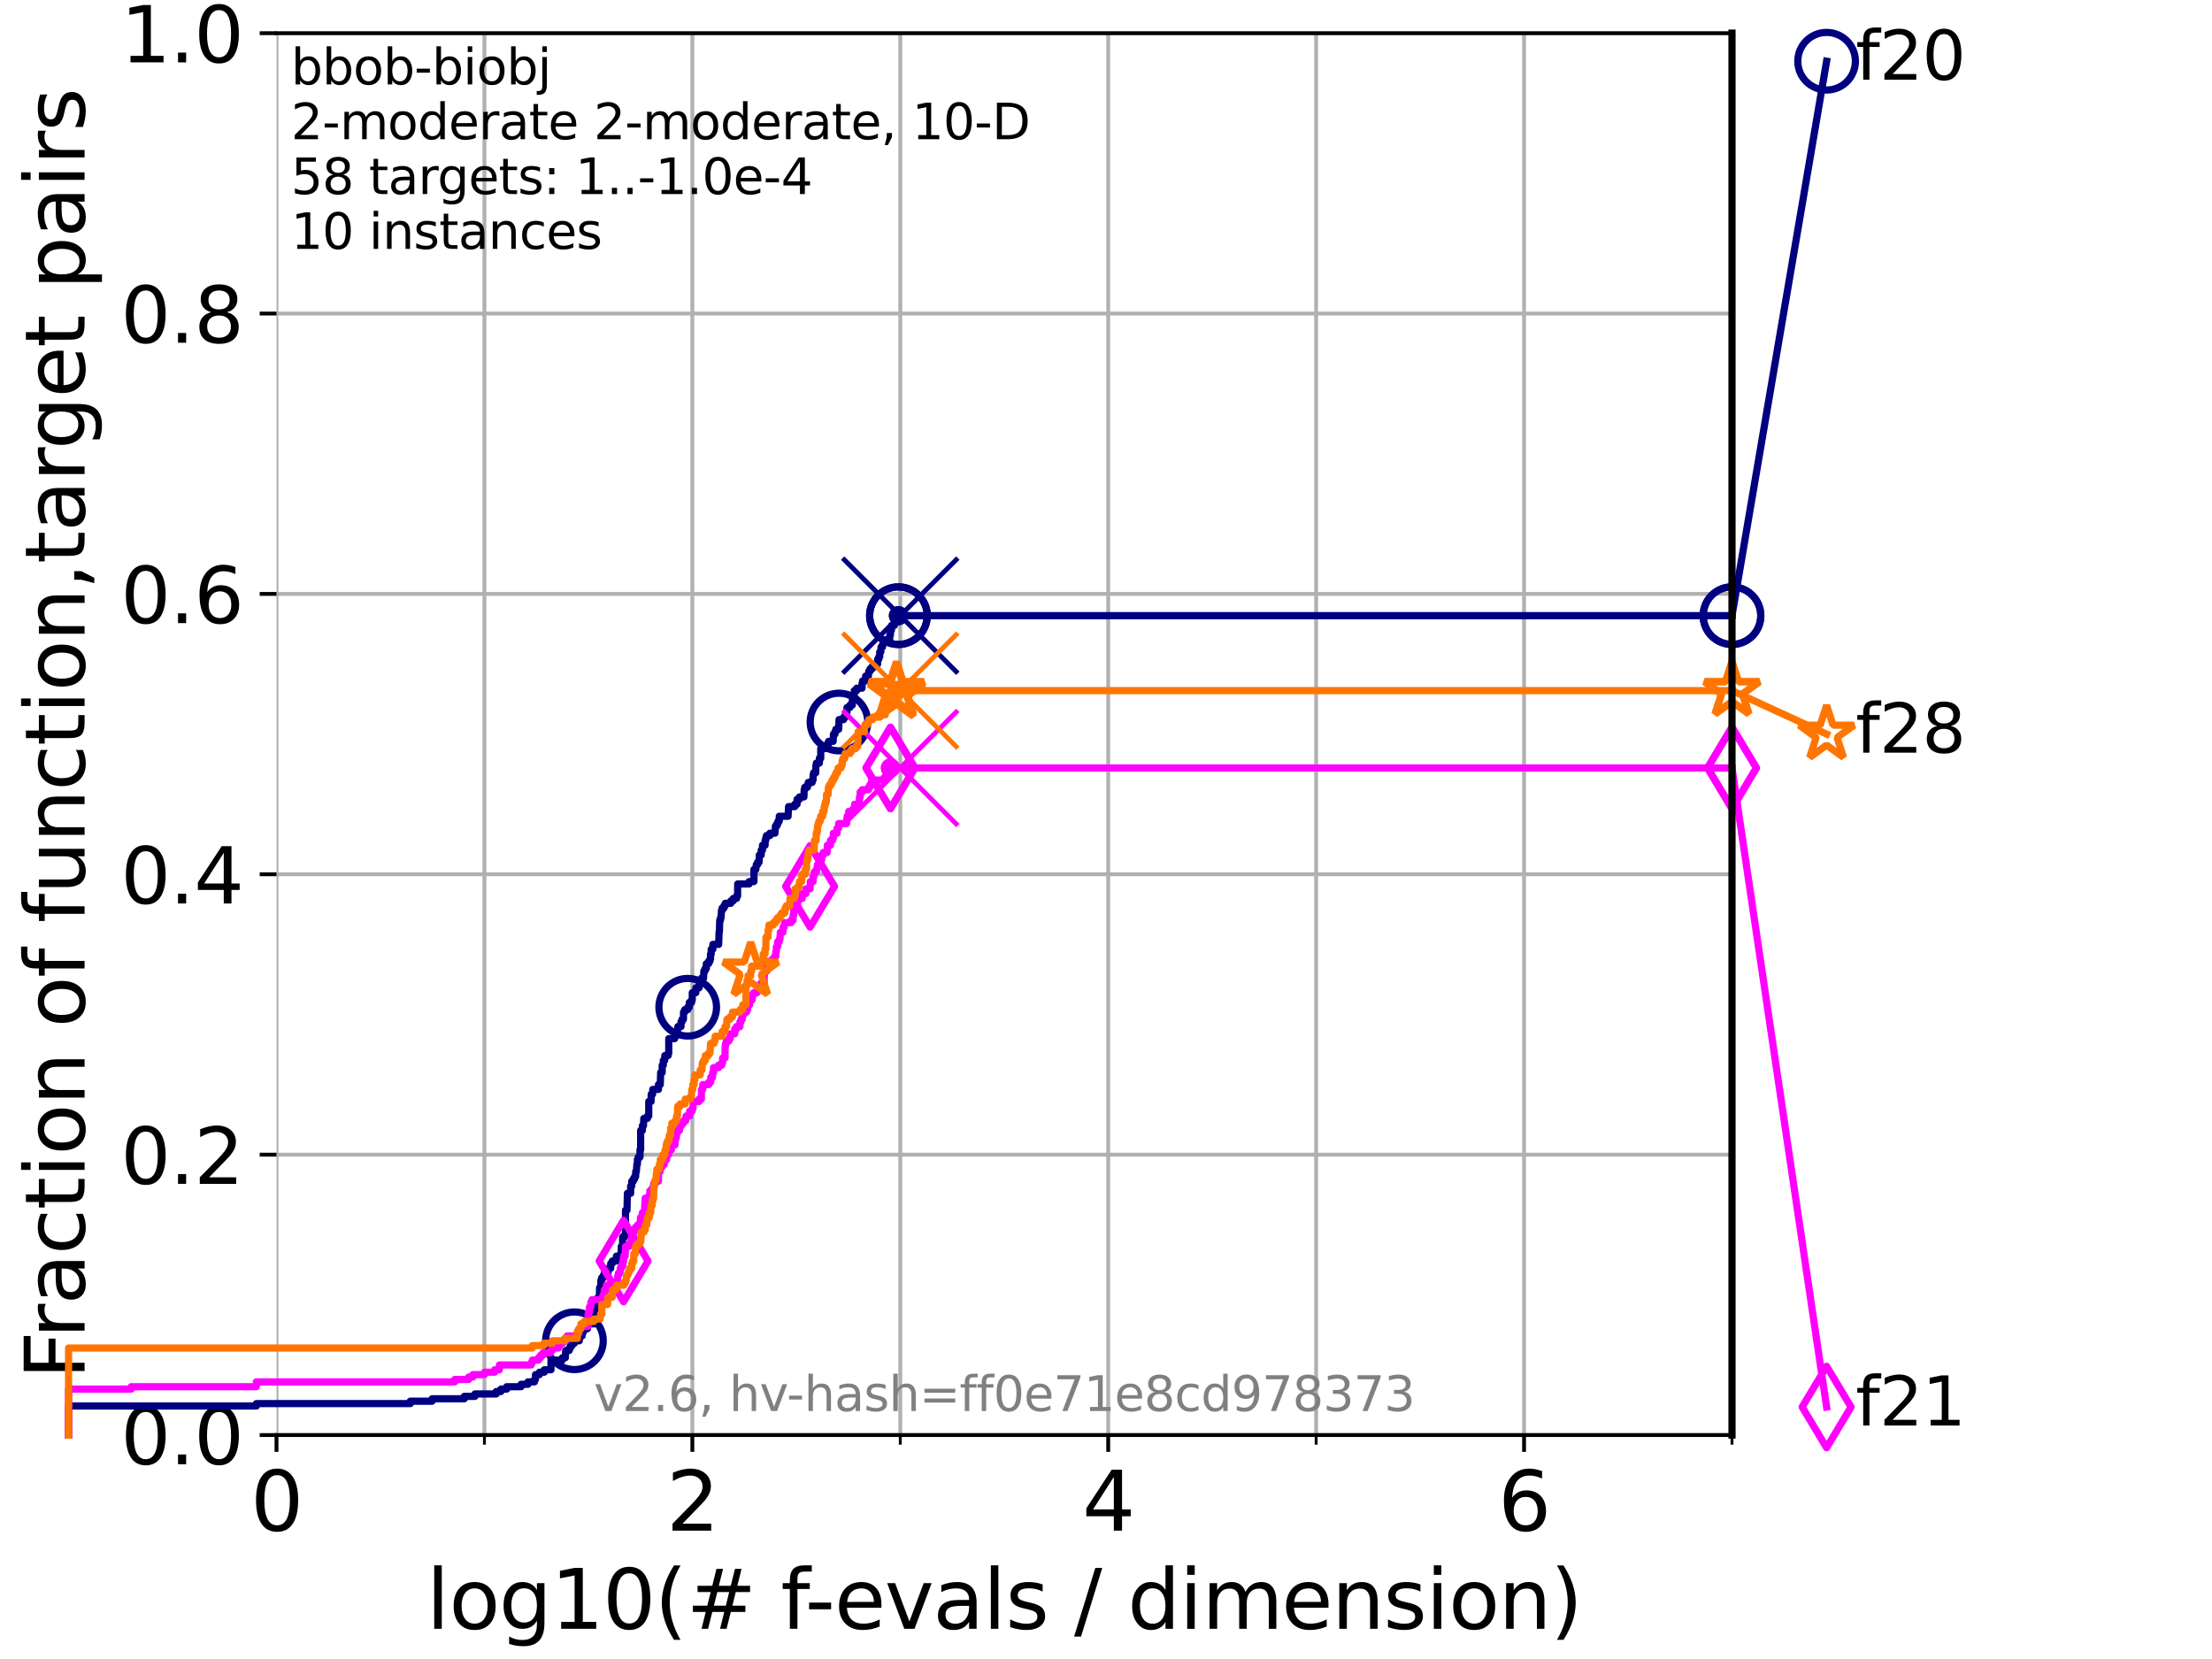 <?xml version="1.0" encoding="utf-8" standalone="no"?>
<!DOCTYPE svg PUBLIC "-//W3C//DTD SVG 1.1//EN"
  "http://www.w3.org/Graphics/SVG/1.1/DTD/svg11.dtd">
<svg xmlns:xlink="http://www.w3.org/1999/xlink" width="460.8pt" height="345.6pt" viewBox="0 0 460.8 345.6" xmlns="http://www.w3.org/2000/svg" version="1.1">
 <defs>
  <style type="text/css">*{stroke-linejoin: round; stroke-linecap: butt}</style>
 </defs>
 <g id="figure_1">
  <g id="patch_1">
   <path d="M 0 345.6 
L 460.8 345.6 
L 460.8 0 
L 0 0 
z
" style="fill: #ffffff"/>
  </g>
  <g id="axes_1">
   <g id="patch_2">
    <path d="M 57.6 298.944 
L 360.806 298.944 
L 360.806 6.912 
L 57.6 6.912 
z
" style="fill: #ffffff"/>
   </g>
   <g id="matplotlib.axis_1">
    <g id="xtick_1">
     <g id="line2d_1">
      <path d="M 57.6 298.944 
L 57.6 6.912 
" clip-path="url(#p19731459d4)" style="fill: none; stroke: #b0b0b0; stroke-width: 0.8; stroke-linecap: square"/>
     </g>
     <g id="line2d_2">
      <defs>
       <path id="m079b9b5d34" d="M 0 0 
L 0 3.5 
" style="stroke: #000000; stroke-width: 0.8"/>
      </defs>
      <g>
       <use xlink:href="#m079b9b5d34" x="57.6" y="298.944" style="stroke: #000000; stroke-width: 0.8"/>
      </g>
     </g>
     <g id="text_1">
      <!-- 0 -->
      <g transform="translate(52.192 318.861) scale(0.17 -0.17)">
       <defs>
        <path id="DejaVuSans-30" d="M 2034 4250 
Q 1547 4250 1301 3770 
Q 1056 3291 1056 2328 
Q 1056 1369 1301 889 
Q 1547 409 2034 409 
Q 2525 409 2770 889 
Q 3016 1369 3016 2328 
Q 3016 3291 2770 3770 
Q 2525 4250 2034 4250 
z
M 2034 4750 
Q 2819 4750 3233 4129 
Q 3647 3509 3647 2328 
Q 3647 1150 3233 529 
Q 2819 -91 2034 -91 
Q 1250 -91 836 529 
Q 422 1150 422 2328 
Q 422 3509 836 4129 
Q 1250 4750 2034 4750 
z
" transform="scale(0.016)"/>
       </defs>
       <use xlink:href="#DejaVuSans-30"/>
      </g>
     </g>
    </g>
    <g id="xtick_2">
     <g id="line2d_3">
      <path d="M 144.23 298.944 
L 144.23 6.912 
" clip-path="url(#p19731459d4)" style="fill: none; stroke: #b0b0b0; stroke-width: 0.8; stroke-linecap: square"/>
     </g>
     <g id="line2d_4">
      <g>
       <use xlink:href="#m079b9b5d34" x="144.23" y="298.944" style="stroke: #000000; stroke-width: 0.8"/>
      </g>
     </g>
     <g id="text_2">
      <!-- 2 -->
      <g transform="translate(138.822 318.861) scale(0.17 -0.17)">
       <defs>
        <path id="DejaVuSans-32" d="M 1228 531 
L 3431 531 
L 3431 0 
L 469 0 
L 469 531 
Q 828 903 1448 1529 
Q 2069 2156 2228 2338 
Q 2531 2678 2651 2914 
Q 2772 3150 2772 3378 
Q 2772 3750 2511 3984 
Q 2250 4219 1831 4219 
Q 1534 4219 1204 4116 
Q 875 4013 500 3803 
L 500 4441 
Q 881 4594 1212 4672 
Q 1544 4750 1819 4750 
Q 2544 4750 2975 4387 
Q 3406 4025 3406 3419 
Q 3406 3131 3298 2873 
Q 3191 2616 2906 2266 
Q 2828 2175 2409 1742 
Q 1991 1309 1228 531 
z
" transform="scale(0.016)"/>
       </defs>
       <use xlink:href="#DejaVuSans-32"/>
      </g>
     </g>
    </g>
    <g id="xtick_3">
     <g id="line2d_5">
      <path d="M 230.861 298.944 
L 230.861 6.912 
" clip-path="url(#p19731459d4)" style="fill: none; stroke: #b0b0b0; stroke-width: 0.8; stroke-linecap: square"/>
     </g>
     <g id="line2d_6">
      <g>
       <use xlink:href="#m079b9b5d34" x="230.861" y="298.944" style="stroke: #000000; stroke-width: 0.8"/>
      </g>
     </g>
     <g id="text_3">
      <!-- 4 -->
      <g transform="translate(225.453 318.861) scale(0.17 -0.17)">
       <defs>
        <path id="DejaVuSans-34" d="M 2419 4116 
L 825 1625 
L 2419 1625 
L 2419 4116 
z
M 2253 4666 
L 3047 4666 
L 3047 1625 
L 3713 1625 
L 3713 1100 
L 3047 1100 
L 3047 0 
L 2419 0 
L 2419 1100 
L 313 1100 
L 313 1709 
L 2253 4666 
z
" transform="scale(0.016)"/>
       </defs>
       <use xlink:href="#DejaVuSans-34"/>
      </g>
     </g>
    </g>
    <g id="xtick_4">
     <g id="line2d_7">
      <path d="M 317.491 298.944 
L 317.491 6.912 
" clip-path="url(#p19731459d4)" style="fill: none; stroke: #b0b0b0; stroke-width: 0.8; stroke-linecap: square"/>
     </g>
     <g id="line2d_8">
      <g>
       <use xlink:href="#m079b9b5d34" x="317.491" y="298.944" style="stroke: #000000; stroke-width: 0.8"/>
      </g>
     </g>
     <g id="text_4">
      <!-- 6 -->
      <g transform="translate(312.083 318.861) scale(0.17 -0.17)">
       <defs>
        <path id="DejaVuSans-36" d="M 2113 2584 
Q 1688 2584 1439 2293 
Q 1191 2003 1191 1497 
Q 1191 994 1439 701 
Q 1688 409 2113 409 
Q 2538 409 2786 701 
Q 3034 994 3034 1497 
Q 3034 2003 2786 2293 
Q 2538 2584 2113 2584 
z
M 3366 4563 
L 3366 3988 
Q 3128 4100 2886 4159 
Q 2644 4219 2406 4219 
Q 1781 4219 1451 3797 
Q 1122 3375 1075 2522 
Q 1259 2794 1537 2939 
Q 1816 3084 2150 3084 
Q 2853 3084 3261 2657 
Q 3669 2231 3669 1497 
Q 3669 778 3244 343 
Q 2819 -91 2113 -91 
Q 1303 -91 875 529 
Q 447 1150 447 2328 
Q 447 3434 972 4092 
Q 1497 4750 2381 4750 
Q 2619 4750 2861 4703 
Q 3103 4656 3366 4563 
z
" transform="scale(0.016)"/>
       </defs>
       <use xlink:href="#DejaVuSans-36"/>
      </g>
     </g>
    </g>
    <g id="xtick_5">
     <g id="line2d_9">
      <path d="M 100.915 298.944 
L 100.915 6.912 
" clip-path="url(#p19731459d4)" style="fill: none; stroke: #b0b0b0; stroke-width: 0.8; stroke-linecap: square"/>
     </g>
     <g id="line2d_10">
      <defs>
       <path id="m1608d4dc85" d="M 0 0 
L 0 2 
" style="stroke: #000000; stroke-width: 0.6"/>
      </defs>
      <g>
       <use xlink:href="#m1608d4dc85" x="100.915" y="298.944" style="stroke: #000000; stroke-width: 0.6"/>
      </g>
     </g>
    </g>
    <g id="xtick_6">
     <g id="line2d_11">
      <path d="M 187.546 298.944 
L 187.546 6.912 
" clip-path="url(#p19731459d4)" style="fill: none; stroke: #b0b0b0; stroke-width: 0.8; stroke-linecap: square"/>
     </g>
     <g id="line2d_12">
      <g>
       <use xlink:href="#m1608d4dc85" x="187.546" y="298.944" style="stroke: #000000; stroke-width: 0.6"/>
      </g>
     </g>
    </g>
    <g id="xtick_7">
     <g id="line2d_13">
      <path d="M 274.176 298.944 
L 274.176 6.912 
" clip-path="url(#p19731459d4)" style="fill: none; stroke: #b0b0b0; stroke-width: 0.8; stroke-linecap: square"/>
     </g>
     <g id="line2d_14">
      <g>
       <use xlink:href="#m1608d4dc85" x="274.176" y="298.944" style="stroke: #000000; stroke-width: 0.6"/>
      </g>
     </g>
    </g>
    <g id="xtick_8">
     <g id="line2d_15">
      <path d="M 360.806 298.944 
L 360.806 6.912 
" clip-path="url(#p19731459d4)" style="fill: none; stroke: #b0b0b0; stroke-width: 0.8; stroke-linecap: square"/>
     </g>
     <g id="line2d_16">
      <g>
       <use xlink:href="#m1608d4dc85" x="360.806" y="298.944" style="stroke: #000000; stroke-width: 0.6"/>
      </g>
     </g>
    </g>
    <g id="text_5">
     <!-- log10(# f-evals / dimension) -->
     <g transform="translate(88.823 339.314) scale(0.17 -0.17)">
      <defs>
       <path id="DejaVuSans-6c" d="M 603 4863 
L 1178 4863 
L 1178 0 
L 603 0 
L 603 4863 
z
" transform="scale(0.016)"/>
       <path id="DejaVuSans-6f" d="M 1959 3097 
Q 1497 3097 1228 2736 
Q 959 2375 959 1747 
Q 959 1119 1226 758 
Q 1494 397 1959 397 
Q 2419 397 2687 759 
Q 2956 1122 2956 1747 
Q 2956 2369 2687 2733 
Q 2419 3097 1959 3097 
z
M 1959 3584 
Q 2709 3584 3137 3096 
Q 3566 2609 3566 1747 
Q 3566 888 3137 398 
Q 2709 -91 1959 -91 
Q 1206 -91 779 398 
Q 353 888 353 1747 
Q 353 2609 779 3096 
Q 1206 3584 1959 3584 
z
" transform="scale(0.016)"/>
       <path id="DejaVuSans-67" d="M 2906 1791 
Q 2906 2416 2648 2759 
Q 2391 3103 1925 3103 
Q 1463 3103 1205 2759 
Q 947 2416 947 1791 
Q 947 1169 1205 825 
Q 1463 481 1925 481 
Q 2391 481 2648 825 
Q 2906 1169 2906 1791 
z
M 3481 434 
Q 3481 -459 3084 -895 
Q 2688 -1331 1869 -1331 
Q 1566 -1331 1297 -1286 
Q 1028 -1241 775 -1147 
L 775 -588 
Q 1028 -725 1275 -790 
Q 1522 -856 1778 -856 
Q 2344 -856 2625 -561 
Q 2906 -266 2906 331 
L 2906 616 
Q 2728 306 2450 153 
Q 2172 0 1784 0 
Q 1141 0 747 490 
Q 353 981 353 1791 
Q 353 2603 747 3093 
Q 1141 3584 1784 3584 
Q 2172 3584 2450 3431 
Q 2728 3278 2906 2969 
L 2906 3500 
L 3481 3500 
L 3481 434 
z
" transform="scale(0.016)"/>
       <path id="DejaVuSans-31" d="M 794 531 
L 1825 531 
L 1825 4091 
L 703 3866 
L 703 4441 
L 1819 4666 
L 2450 4666 
L 2450 531 
L 3481 531 
L 3481 0 
L 794 0 
L 794 531 
z
" transform="scale(0.016)"/>
       <path id="DejaVuSans-28" d="M 1984 4856 
Q 1566 4138 1362 3434 
Q 1159 2731 1159 2009 
Q 1159 1288 1364 580 
Q 1569 -128 1984 -844 
L 1484 -844 
Q 1016 -109 783 600 
Q 550 1309 550 2009 
Q 550 2706 781 3412 
Q 1013 4119 1484 4856 
L 1984 4856 
z
" transform="scale(0.016)"/>
       <path id="DejaVuSans-23" d="M 3272 2816 
L 2363 2816 
L 2100 1772 
L 3016 1772 
L 3272 2816 
z
M 2803 4594 
L 2478 3297 
L 3391 3297 
L 3719 4594 
L 4219 4594 
L 3897 3297 
L 4872 3297 
L 4872 2816 
L 3775 2816 
L 3519 1772 
L 4513 1772 
L 4513 1294 
L 3397 1294 
L 3072 0 
L 2572 0 
L 2894 1294 
L 1978 1294 
L 1656 0 
L 1153 0 
L 1478 1294 
L 494 1294 
L 494 1772 
L 1594 1772 
L 1856 2816 
L 850 2816 
L 850 3297 
L 1978 3297 
L 2297 4594 
L 2803 4594 
z
" transform="scale(0.016)"/>
       <path id="DejaVuSans-20" transform="scale(0.016)"/>
       <path id="DejaVuSans-66" d="M 2375 4863 
L 2375 4384 
L 1825 4384 
Q 1516 4384 1395 4259 
Q 1275 4134 1275 3809 
L 1275 3500 
L 2222 3500 
L 2222 3053 
L 1275 3053 
L 1275 0 
L 697 0 
L 697 3053 
L 147 3053 
L 147 3500 
L 697 3500 
L 697 3744 
Q 697 4328 969 4595 
Q 1241 4863 1831 4863 
L 2375 4863 
z
" transform="scale(0.016)"/>
       <path id="DejaVuSans-2d" d="M 313 2009 
L 1997 2009 
L 1997 1497 
L 313 1497 
L 313 2009 
z
" transform="scale(0.016)"/>
       <path id="DejaVuSans-65" d="M 3597 1894 
L 3597 1613 
L 953 1613 
Q 991 1019 1311 708 
Q 1631 397 2203 397 
Q 2534 397 2845 478 
Q 3156 559 3463 722 
L 3463 178 
Q 3153 47 2828 -22 
Q 2503 -91 2169 -91 
Q 1331 -91 842 396 
Q 353 884 353 1716 
Q 353 2575 817 3079 
Q 1281 3584 2069 3584 
Q 2775 3584 3186 3129 
Q 3597 2675 3597 1894 
z
M 3022 2063 
Q 3016 2534 2758 2815 
Q 2500 3097 2075 3097 
Q 1594 3097 1305 2825 
Q 1016 2553 972 2059 
L 3022 2063 
z
" transform="scale(0.016)"/>
       <path id="DejaVuSans-76" d="M 191 3500 
L 800 3500 
L 1894 563 
L 2988 3500 
L 3597 3500 
L 2284 0 
L 1503 0 
L 191 3500 
z
" transform="scale(0.016)"/>
       <path id="DejaVuSans-61" d="M 2194 1759 
Q 1497 1759 1228 1600 
Q 959 1441 959 1056 
Q 959 750 1161 570 
Q 1363 391 1709 391 
Q 2188 391 2477 730 
Q 2766 1069 2766 1631 
L 2766 1759 
L 2194 1759 
z
M 3341 1997 
L 3341 0 
L 2766 0 
L 2766 531 
Q 2569 213 2275 61 
Q 1981 -91 1556 -91 
Q 1019 -91 701 211 
Q 384 513 384 1019 
Q 384 1609 779 1909 
Q 1175 2209 1959 2209 
L 2766 2209 
L 2766 2266 
Q 2766 2663 2505 2880 
Q 2244 3097 1772 3097 
Q 1472 3097 1187 3025 
Q 903 2953 641 2809 
L 641 3341 
Q 956 3463 1253 3523 
Q 1550 3584 1831 3584 
Q 2591 3584 2966 3190 
Q 3341 2797 3341 1997 
z
" transform="scale(0.016)"/>
       <path id="DejaVuSans-73" d="M 2834 3397 
L 2834 2853 
Q 2591 2978 2328 3040 
Q 2066 3103 1784 3103 
Q 1356 3103 1142 2972 
Q 928 2841 928 2578 
Q 928 2378 1081 2264 
Q 1234 2150 1697 2047 
L 1894 2003 
Q 2506 1872 2764 1633 
Q 3022 1394 3022 966 
Q 3022 478 2636 193 
Q 2250 -91 1575 -91 
Q 1294 -91 989 -36 
Q 684 19 347 128 
L 347 722 
Q 666 556 975 473 
Q 1284 391 1588 391 
Q 1994 391 2212 530 
Q 2431 669 2431 922 
Q 2431 1156 2273 1281 
Q 2116 1406 1581 1522 
L 1381 1569 
Q 847 1681 609 1914 
Q 372 2147 372 2553 
Q 372 3047 722 3315 
Q 1072 3584 1716 3584 
Q 2034 3584 2315 3537 
Q 2597 3491 2834 3397 
z
" transform="scale(0.016)"/>
       <path id="DejaVuSans-2f" d="M 1625 4666 
L 2156 4666 
L 531 -594 
L 0 -594 
L 1625 4666 
z
" transform="scale(0.016)"/>
       <path id="DejaVuSans-64" d="M 2906 2969 
L 2906 4863 
L 3481 4863 
L 3481 0 
L 2906 0 
L 2906 525 
Q 2725 213 2448 61 
Q 2172 -91 1784 -91 
Q 1150 -91 751 415 
Q 353 922 353 1747 
Q 353 2572 751 3078 
Q 1150 3584 1784 3584 
Q 2172 3584 2448 3432 
Q 2725 3281 2906 2969 
z
M 947 1747 
Q 947 1113 1208 752 
Q 1469 391 1925 391 
Q 2381 391 2643 752 
Q 2906 1113 2906 1747 
Q 2906 2381 2643 2742 
Q 2381 3103 1925 3103 
Q 1469 3103 1208 2742 
Q 947 2381 947 1747 
z
" transform="scale(0.016)"/>
       <path id="DejaVuSans-69" d="M 603 3500 
L 1178 3500 
L 1178 0 
L 603 0 
L 603 3500 
z
M 603 4863 
L 1178 4863 
L 1178 4134 
L 603 4134 
L 603 4863 
z
" transform="scale(0.016)"/>
       <path id="DejaVuSans-6d" d="M 3328 2828 
Q 3544 3216 3844 3400 
Q 4144 3584 4550 3584 
Q 5097 3584 5394 3201 
Q 5691 2819 5691 2113 
L 5691 0 
L 5113 0 
L 5113 2094 
Q 5113 2597 4934 2840 
Q 4756 3084 4391 3084 
Q 3944 3084 3684 2787 
Q 3425 2491 3425 1978 
L 3425 0 
L 2847 0 
L 2847 2094 
Q 2847 2600 2669 2842 
Q 2491 3084 2119 3084 
Q 1678 3084 1418 2786 
Q 1159 2488 1159 1978 
L 1159 0 
L 581 0 
L 581 3500 
L 1159 3500 
L 1159 2956 
Q 1356 3278 1631 3431 
Q 1906 3584 2284 3584 
Q 2666 3584 2933 3390 
Q 3200 3197 3328 2828 
z
" transform="scale(0.016)"/>
       <path id="DejaVuSans-6e" d="M 3513 2113 
L 3513 0 
L 2938 0 
L 2938 2094 
Q 2938 2591 2744 2837 
Q 2550 3084 2163 3084 
Q 1697 3084 1428 2787 
Q 1159 2491 1159 1978 
L 1159 0 
L 581 0 
L 581 3500 
L 1159 3500 
L 1159 2956 
Q 1366 3272 1645 3428 
Q 1925 3584 2291 3584 
Q 2894 3584 3203 3211 
Q 3513 2838 3513 2113 
z
" transform="scale(0.016)"/>
       <path id="DejaVuSans-29" d="M 513 4856 
L 1013 4856 
Q 1481 4119 1714 3412 
Q 1947 2706 1947 2009 
Q 1947 1309 1714 600 
Q 1481 -109 1013 -844 
L 513 -844 
Q 928 -128 1133 580 
Q 1338 1288 1338 2009 
Q 1338 2731 1133 3434 
Q 928 4138 513 4856 
z
" transform="scale(0.016)"/>
      </defs>
      <use xlink:href="#DejaVuSans-6c"/>
      <use xlink:href="#DejaVuSans-6f" x="27.783"/>
      <use xlink:href="#DejaVuSans-67" x="88.965"/>
      <use xlink:href="#DejaVuSans-31" x="152.441"/>
      <use xlink:href="#DejaVuSans-30" x="216.064"/>
      <use xlink:href="#DejaVuSans-28" x="279.688"/>
      <use xlink:href="#DejaVuSans-23" x="318.701"/>
      <use xlink:href="#DejaVuSans-20" x="402.49"/>
      <use xlink:href="#DejaVuSans-66" x="434.277"/>
      <use xlink:href="#DejaVuSans-2d" x="463.982"/>
      <use xlink:href="#DejaVuSans-65" x="500.066"/>
      <use xlink:href="#DejaVuSans-76" x="561.59"/>
      <use xlink:href="#DejaVuSans-61" x="620.77"/>
      <use xlink:href="#DejaVuSans-6c" x="682.049"/>
      <use xlink:href="#DejaVuSans-73" x="709.832"/>
      <use xlink:href="#DejaVuSans-20" x="761.932"/>
      <use xlink:href="#DejaVuSans-2f" x="793.719"/>
      <use xlink:href="#DejaVuSans-20" x="827.41"/>
      <use xlink:href="#DejaVuSans-64" x="859.197"/>
      <use xlink:href="#DejaVuSans-69" x="922.674"/>
      <use xlink:href="#DejaVuSans-6d" x="950.457"/>
      <use xlink:href="#DejaVuSans-65" x="1047.869"/>
      <use xlink:href="#DejaVuSans-6e" x="1109.393"/>
      <use xlink:href="#DejaVuSans-73" x="1172.771"/>
      <use xlink:href="#DejaVuSans-69" x="1224.871"/>
      <use xlink:href="#DejaVuSans-6f" x="1252.654"/>
      <use xlink:href="#DejaVuSans-6e" x="1313.836"/>
      <use xlink:href="#DejaVuSans-29" x="1377.215"/>
     </g>
    </g>
   </g>
   <g id="matplotlib.axis_2">
    <g id="ytick_1">
     <g id="line2d_17">
      <path d="M 57.6 298.944 
L 360.806 298.944 
" clip-path="url(#p19731459d4)" style="fill: none; stroke: #b0b0b0; stroke-width: 0.8; stroke-linecap: square"/>
     </g>
     <g id="line2d_18">
      <defs>
       <path id="mad81d03690" d="M 0 0 
L -3.5 0 
" style="stroke: #000000; stroke-width: 0.8"/>
      </defs>
      <g>
       <use xlink:href="#mad81d03690" x="57.6" y="298.944" style="stroke: #000000; stroke-width: 0.8"/>
      </g>
     </g>
     <g id="text_6">
      <!-- 0.0 -->
      <g transform="translate(25.155 305.023) scale(0.16 -0.16)">
       <defs>
        <path id="DejaVuSans-2e" d="M 684 794 
L 1344 794 
L 1344 0 
L 684 0 
L 684 794 
z
" transform="scale(0.016)"/>
       </defs>
       <use xlink:href="#DejaVuSans-30"/>
       <use xlink:href="#DejaVuSans-2e" x="63.623"/>
       <use xlink:href="#DejaVuSans-30" x="95.41"/>
      </g>
     </g>
    </g>
    <g id="ytick_2">
     <g id="line2d_19">
      <path d="M 57.6 240.538 
L 360.806 240.538 
" clip-path="url(#p19731459d4)" style="fill: none; stroke: #b0b0b0; stroke-width: 0.8; stroke-linecap: square"/>
     </g>
     <g id="line2d_20">
      <g>
       <use xlink:href="#mad81d03690" x="57.6" y="240.538" style="stroke: #000000; stroke-width: 0.8"/>
      </g>
     </g>
     <g id="text_7">
      <!-- 0.2 -->
      <g transform="translate(25.155 246.616) scale(0.16 -0.16)">
       <use xlink:href="#DejaVuSans-30"/>
       <use xlink:href="#DejaVuSans-2e" x="63.623"/>
       <use xlink:href="#DejaVuSans-32" x="95.41"/>
      </g>
     </g>
    </g>
    <g id="ytick_3">
     <g id="line2d_21">
      <path d="M 57.6 182.131 
L 360.806 182.131 
" clip-path="url(#p19731459d4)" style="fill: none; stroke: #b0b0b0; stroke-width: 0.8; stroke-linecap: square"/>
     </g>
     <g id="line2d_22">
      <g>
       <use xlink:href="#mad81d03690" x="57.6" y="182.131" style="stroke: #000000; stroke-width: 0.8"/>
      </g>
     </g>
     <g id="text_8">
      <!-- 0.4 -->
      <g transform="translate(25.155 188.21) scale(0.16 -0.16)">
       <use xlink:href="#DejaVuSans-30"/>
       <use xlink:href="#DejaVuSans-2e" x="63.623"/>
       <use xlink:href="#DejaVuSans-34" x="95.41"/>
      </g>
     </g>
    </g>
    <g id="ytick_4">
     <g id="line2d_23">
      <path d="M 57.6 123.725 
L 360.806 123.725 
" clip-path="url(#p19731459d4)" style="fill: none; stroke: #b0b0b0; stroke-width: 0.8; stroke-linecap: square"/>
     </g>
     <g id="line2d_24">
      <g>
       <use xlink:href="#mad81d03690" x="57.6" y="123.725" style="stroke: #000000; stroke-width: 0.8"/>
      </g>
     </g>
     <g id="text_9">
      <!-- 0.6 -->
      <g transform="translate(25.155 129.804) scale(0.16 -0.16)">
       <use xlink:href="#DejaVuSans-30"/>
       <use xlink:href="#DejaVuSans-2e" x="63.623"/>
       <use xlink:href="#DejaVuSans-36" x="95.41"/>
      </g>
     </g>
    </g>
    <g id="ytick_5">
     <g id="line2d_25">
      <path d="M 57.6 65.318 
L 360.806 65.318 
" clip-path="url(#p19731459d4)" style="fill: none; stroke: #b0b0b0; stroke-width: 0.8; stroke-linecap: square"/>
     </g>
     <g id="line2d_26">
      <g>
       <use xlink:href="#mad81d03690" x="57.6" y="65.318" style="stroke: #000000; stroke-width: 0.8"/>
      </g>
     </g>
     <g id="text_10">
      <!-- 0.8 -->
      <g transform="translate(25.155 71.397) scale(0.16 -0.16)">
       <defs>
        <path id="DejaVuSans-38" d="M 2034 2216 
Q 1584 2216 1326 1975 
Q 1069 1734 1069 1313 
Q 1069 891 1326 650 
Q 1584 409 2034 409 
Q 2484 409 2743 651 
Q 3003 894 3003 1313 
Q 3003 1734 2745 1975 
Q 2488 2216 2034 2216 
z
M 1403 2484 
Q 997 2584 770 2862 
Q 544 3141 544 3541 
Q 544 4100 942 4425 
Q 1341 4750 2034 4750 
Q 2731 4750 3128 4425 
Q 3525 4100 3525 3541 
Q 3525 3141 3298 2862 
Q 3072 2584 2669 2484 
Q 3125 2378 3379 2068 
Q 3634 1759 3634 1313 
Q 3634 634 3220 271 
Q 2806 -91 2034 -91 
Q 1263 -91 848 271 
Q 434 634 434 1313 
Q 434 1759 690 2068 
Q 947 2378 1403 2484 
z
M 1172 3481 
Q 1172 3119 1398 2916 
Q 1625 2713 2034 2713 
Q 2441 2713 2670 2916 
Q 2900 3119 2900 3481 
Q 2900 3844 2670 4047 
Q 2441 4250 2034 4250 
Q 1625 4250 1398 4047 
Q 1172 3844 1172 3481 
z
" transform="scale(0.016)"/>
       </defs>
       <use xlink:href="#DejaVuSans-30"/>
       <use xlink:href="#DejaVuSans-2e" x="63.623"/>
       <use xlink:href="#DejaVuSans-38" x="95.41"/>
      </g>
     </g>
    </g>
    <g id="ytick_6">
     <g id="line2d_27">
      <path d="M 57.6 6.912 
L 360.806 6.912 
" clip-path="url(#p19731459d4)" style="fill: none; stroke: #b0b0b0; stroke-width: 0.8; stroke-linecap: square"/>
     </g>
     <g id="line2d_28">
      <g>
       <use xlink:href="#mad81d03690" x="57.6" y="6.912" style="stroke: #000000; stroke-width: 0.8"/>
      </g>
     </g>
     <g id="text_11">
      <!-- 1.0 -->
      <g transform="translate(25.155 12.991) scale(0.16 -0.16)">
       <use xlink:href="#DejaVuSans-31"/>
       <use xlink:href="#DejaVuSans-2e" x="63.623"/>
       <use xlink:href="#DejaVuSans-30" x="95.41"/>
      </g>
     </g>
    </g>
    <g id="text_12">
     <!-- Fraction of function,target pairs -->
     <g transform="translate(17.62 287.313) rotate(-90) scale(0.17 -0.17)">
      <defs>
       <path id="DejaVuSans-46" d="M 628 4666 
L 3309 4666 
L 3309 4134 
L 1259 4134 
L 1259 2759 
L 3109 2759 
L 3109 2228 
L 1259 2228 
L 1259 0 
L 628 0 
L 628 4666 
z
" transform="scale(0.016)"/>
       <path id="DejaVuSans-72" d="M 2631 2963 
Q 2534 3019 2420 3045 
Q 2306 3072 2169 3072 
Q 1681 3072 1420 2755 
Q 1159 2438 1159 1844 
L 1159 0 
L 581 0 
L 581 3500 
L 1159 3500 
L 1159 2956 
Q 1341 3275 1631 3429 
Q 1922 3584 2338 3584 
Q 2397 3584 2469 3576 
Q 2541 3569 2628 3553 
L 2631 2963 
z
" transform="scale(0.016)"/>
       <path id="DejaVuSans-63" d="M 3122 3366 
L 3122 2828 
Q 2878 2963 2633 3030 
Q 2388 3097 2138 3097 
Q 1578 3097 1268 2742 
Q 959 2388 959 1747 
Q 959 1106 1268 751 
Q 1578 397 2138 397 
Q 2388 397 2633 464 
Q 2878 531 3122 666 
L 3122 134 
Q 2881 22 2623 -34 
Q 2366 -91 2075 -91 
Q 1284 -91 818 406 
Q 353 903 353 1747 
Q 353 2603 823 3093 
Q 1294 3584 2113 3584 
Q 2378 3584 2631 3529 
Q 2884 3475 3122 3366 
z
" transform="scale(0.016)"/>
       <path id="DejaVuSans-74" d="M 1172 4494 
L 1172 3500 
L 2356 3500 
L 2356 3053 
L 1172 3053 
L 1172 1153 
Q 1172 725 1289 603 
Q 1406 481 1766 481 
L 2356 481 
L 2356 0 
L 1766 0 
Q 1100 0 847 248 
Q 594 497 594 1153 
L 594 3053 
L 172 3053 
L 172 3500 
L 594 3500 
L 594 4494 
L 1172 4494 
z
" transform="scale(0.016)"/>
       <path id="DejaVuSans-75" d="M 544 1381 
L 544 3500 
L 1119 3500 
L 1119 1403 
Q 1119 906 1312 657 
Q 1506 409 1894 409 
Q 2359 409 2629 706 
Q 2900 1003 2900 1516 
L 2900 3500 
L 3475 3500 
L 3475 0 
L 2900 0 
L 2900 538 
Q 2691 219 2414 64 
Q 2138 -91 1772 -91 
Q 1169 -91 856 284 
Q 544 659 544 1381 
z
M 1991 3584 
L 1991 3584 
z
" transform="scale(0.016)"/>
       <path id="DejaVuSans-2c" d="M 750 794 
L 1409 794 
L 1409 256 
L 897 -744 
L 494 -744 
L 750 256 
L 750 794 
z
" transform="scale(0.016)"/>
       <path id="DejaVuSans-70" d="M 1159 525 
L 1159 -1331 
L 581 -1331 
L 581 3500 
L 1159 3500 
L 1159 2969 
Q 1341 3281 1617 3432 
Q 1894 3584 2278 3584 
Q 2916 3584 3314 3078 
Q 3713 2572 3713 1747 
Q 3713 922 3314 415 
Q 2916 -91 2278 -91 
Q 1894 -91 1617 61 
Q 1341 213 1159 525 
z
M 3116 1747 
Q 3116 2381 2855 2742 
Q 2594 3103 2138 3103 
Q 1681 3103 1420 2742 
Q 1159 2381 1159 1747 
Q 1159 1113 1420 752 
Q 1681 391 2138 391 
Q 2594 391 2855 752 
Q 3116 1113 3116 1747 
z
" transform="scale(0.016)"/>
      </defs>
      <use xlink:href="#DejaVuSans-46"/>
      <use xlink:href="#DejaVuSans-72" x="50.27"/>
      <use xlink:href="#DejaVuSans-61" x="91.383"/>
      <use xlink:href="#DejaVuSans-63" x="152.662"/>
      <use xlink:href="#DejaVuSans-74" x="207.643"/>
      <use xlink:href="#DejaVuSans-69" x="246.852"/>
      <use xlink:href="#DejaVuSans-6f" x="274.635"/>
      <use xlink:href="#DejaVuSans-6e" x="335.816"/>
      <use xlink:href="#DejaVuSans-20" x="399.195"/>
      <use xlink:href="#DejaVuSans-6f" x="430.982"/>
      <use xlink:href="#DejaVuSans-66" x="492.164"/>
      <use xlink:href="#DejaVuSans-20" x="527.369"/>
      <use xlink:href="#DejaVuSans-66" x="559.156"/>
      <use xlink:href="#DejaVuSans-75" x="594.361"/>
      <use xlink:href="#DejaVuSans-6e" x="657.74"/>
      <use xlink:href="#DejaVuSans-63" x="721.119"/>
      <use xlink:href="#DejaVuSans-74" x="776.1"/>
      <use xlink:href="#DejaVuSans-69" x="815.309"/>
      <use xlink:href="#DejaVuSans-6f" x="843.092"/>
      <use xlink:href="#DejaVuSans-6e" x="904.273"/>
      <use xlink:href="#DejaVuSans-2c" x="967.652"/>
      <use xlink:href="#DejaVuSans-74" x="999.439"/>
      <use xlink:href="#DejaVuSans-61" x="1038.648"/>
      <use xlink:href="#DejaVuSans-72" x="1099.928"/>
      <use xlink:href="#DejaVuSans-67" x="1139.291"/>
      <use xlink:href="#DejaVuSans-65" x="1202.768"/>
      <use xlink:href="#DejaVuSans-74" x="1264.291"/>
      <use xlink:href="#DejaVuSans-20" x="1303.5"/>
      <use xlink:href="#DejaVuSans-70" x="1335.287"/>
      <use xlink:href="#DejaVuSans-61" x="1398.764"/>
      <use xlink:href="#DejaVuSans-69" x="1460.043"/>
      <use xlink:href="#DejaVuSans-72" x="1487.826"/>
      <use xlink:href="#DejaVuSans-73" x="1528.939"/>
     </g>
    </g>
   </g>
   <g id="line2d_29">
    <defs>
     <path id="m9cd848a29a" d="M 0 1.5 
C 0.398 1.5 0.779 1.342 1.061 1.061 
C 1.342 0.779 1.5 0.398 1.5 0 
C 1.5 -0.398 1.342 -0.779 1.061 -1.061 
C 0.779 -1.342 0.398 -1.5 0 -1.5 
C -0.398 -1.5 -0.779 -1.342 -1.061 -1.061 
C -1.342 -0.779 -1.5 -0.398 -1.5 0 
C -1.5 0.398 -1.342 0.779 -1.061 1.061 
C -0.779 1.342 -0.398 1.5 0 1.5 
z
" style="stroke: #000080"/>
    </defs>
    <g>
     <use xlink:href="#m9cd848a29a" x="187.16" y="128.256" style="fill: #000080; stroke: #000080"/>
     <use xlink:href="#m9cd848a29a" x="187.16" y="128.256" style="fill: #000080; stroke: #000080"/>
    </g>
   </g>
   <g id="line2d_30">
    <path d="M 14.285 298.944 
L 14.285 292.902 
L 53.402 292.902 
L 53.402 292.398 
L 85.471 292.398 
L 85.471 291.895 
L 90.008 291.895 
L 90.008 291.391 
L 96.718 291.391 
L 96.718 290.888 
L 98.933 290.888 
L 98.933 290.384 
L 103.38 290.384 
L 103.38 289.881 
L 104.345 289.881 
L 104.345 289.377 
L 105.559 289.377 
L 105.559 288.874 
L 108.543 288.874 
L 108.543 288.37 
L 109.99 288.37 
L 109.99 287.867 
L 111.335 287.867 
L 111.335 287.363 
L 111.55 287.363 
L 111.55 286.356 
L 112.386 286.356 
L 112.386 285.853 
L 113.381 285.853 
L 113.381 285.349 
L 114.782 285.349 
L 114.782 283.335 
L 117.147 283.335 
L 117.147 282.832 
L 117.772 282.832 
L 117.849 281.321 
L 118.598 281.321 
L 118.598 280.818 
L 118.817 280.818 
L 118.817 280.314 
L 119.177 280.314 
L 119.177 279.811 
L 119.669 279.811 
L 119.669 279.307 
L 120.683 279.307 
L 120.683 278.3 
L 121.266 278.3 
L 121.266 277.797 
L 121.393 277.797 
L 121.393 277.293 
L 121.644 277.293 
L 121.644 276.79 
L 122.38 276.79 
L 122.38 275.783 
L 123.881 275.783 
L 123.881 275.279 
L 124.156 275.279 
L 124.156 272.762 
L 124.428 272.762 
L 124.428 270.748 
L 124.589 270.748 
L 124.589 270.244 
L 124.854 270.244 
L 124.907 268.23 
L 125.168 268.23 
L 125.168 266.72 
L 125.322 266.72 
L 125.322 266.216 
L 125.679 266.216 
L 125.679 265.713 
L 125.88 265.713 
L 125.88 265.209 
L 126.661 265.209 
L 126.661 264.202 
L 127.227 264.202 
L 127.227 263.195 
L 127.55 263.195 
L 127.55 262.692 
L 128.398 262.692 
L 128.398 261.685 
L 129.251 261.685 
L 129.251 261.181 
L 129.417 261.181 
L 129.417 259.671 
L 129.704 259.671 
L 129.704 257.657 
L 130.147 257.657 
L 130.147 257.153 
L 130.305 257.153 
L 130.305 252.118 
L 130.618 252.118 
L 130.696 248.594 
L 131.378 248.594 
L 131.378 247.083 
L 131.601 247.083 
L 131.601 246.076 
L 131.929 246.076 
L 131.929 245.573 
L 132.216 245.573 
L 132.216 245.069 
L 132.429 245.069 
L 132.429 244.062 
L 132.569 244.062 
L 132.674 242.552 
L 132.778 242.552 
L 132.778 241.545 
L 132.95 241.545 
L 132.95 241.041 
L 133.323 241.041 
L 133.323 239.531 
L 133.457 239.531 
L 133.457 235.503 
L 133.82 235.503 
L 133.82 234.496 
L 134.048 234.496 
L 134.113 232.985 
L 134.87 232.985 
L 134.87 232.482 
L 135.147 232.482 
L 135.147 229.461 
L 135.628 229.461 
L 135.658 227.95 
L 135.952 227.95 
L 135.981 226.943 
L 137.168 226.943 
L 137.168 225.936 
L 137.548 225.936 
L 137.628 223.418 
L 137.946 223.418 
L 137.946 221.908 
L 138.181 221.908 
L 138.181 220.901 
L 138.464 220.901 
L 138.49 219.894 
L 139.191 219.894 
L 139.191 219.39 
L 139.314 219.39 
L 139.314 216.369 
L 140.543 216.369 
L 140.543 215.866 
L 140.771 215.866 
L 140.861 214.859 
L 141.129 214.859 
L 141.217 213.852 
L 141.868 213.852 
L 141.868 212.845 
L 142.08 212.845 
L 142.08 212.341 
L 142.373 212.341 
L 142.394 210.831 
L 142.641 210.831 
L 142.641 210.327 
L 143.265 210.327 
L 143.265 209.824 
L 143.599 209.824 
L 143.599 208.817 
L 144.079 208.817 
L 144.079 208.313 
L 144.212 208.313 
L 144.212 206.803 
L 144.95 206.803 
L 144.95 205.796 
L 145.626 205.796 
L 145.626 204.789 
L 145.955 204.789 
L 145.955 204.285 
L 146.126 204.285 
L 146.126 203.782 
L 146.563 203.782 
L 146.629 202.271 
L 146.876 202.271 
L 146.876 201.768 
L 147.136 201.768 
L 147.136 200.761 
L 147.613 200.761 
L 147.613 200.257 
L 147.894 200.257 
L 147.894 199.754 
L 148.017 199.754 
L 148.017 198.747 
L 148.155 198.747 
L 148.155 197.74 
L 148.503 197.74 
L 148.503 196.733 
L 149.708 196.733 
L 149.792 194.215 
L 149.862 194.215 
L 149.931 191.698 
L 150.084 191.698 
L 150.084 191.194 
L 150.207 191.194 
L 150.289 189.684 
L 150.425 189.684 
L 150.425 189.18 
L 150.814 189.18 
L 150.814 188.677 
L 151.09 188.677 
L 151.09 188.173 
L 152.243 188.173 
L 152.243 187.67 
L 152.74 187.67 
L 152.74 187.166 
L 153.444 187.166 
L 153.444 186.663 
L 153.651 186.663 
L 153.674 184.145 
L 156.056 184.145 
L 156.056 183.642 
L 157.062 183.642 
L 157.062 181.124 
L 157.457 181.124 
L 157.55 180.117 
L 157.816 180.117 
L 157.816 179.614 
L 158.125 179.614 
L 158.187 178.103 
L 158.577 178.103 
L 158.577 177.096 
L 158.839 177.096 
L 158.839 176.089 
L 159.385 176.089 
L 159.385 175.082 
L 159.519 175.082 
L 159.519 174.579 
L 159.66 174.579 
L 159.66 174.075 
L 160.375 174.075 
L 160.375 173.572 
L 161.445 173.572 
L 161.535 172.061 
L 161.847 172.061 
L 161.847 171.558 
L 162.082 171.558 
L 162.082 171.054 
L 162.328 171.054 
L 162.328 170.047 
L 164.175 170.047 
L 164.272 168.033 
L 165.568 168.033 
L 165.568 167.53 
L 166.04 167.53 
L 166.04 166.523 
L 166.535 166.523 
L 166.535 166.019 
L 167.472 166.019 
L 167.521 164.509 
L 167.646 164.509 
L 167.646 164.005 
L 168.206 164.005 
L 168.206 163.502 
L 168.369 163.502 
L 168.369 162.998 
L 169.185 162.998 
L 169.185 162.495 
L 169.374 162.495 
L 169.374 161.488 
L 169.487 161.488 
L 169.487 160.984 
L 169.938 160.984 
L 169.957 159.474 
L 170.063 159.474 
L 170.063 158.97 
L 170.69 158.97 
L 170.69 157.963 
L 170.974 157.963 
L 170.979 155.949 
L 172.007 155.949 
L 172.007 155.446 
L 172.361 155.446 
L 172.361 154.942 
L 172.604 154.942 
L 172.604 154.439 
L 173.565 154.439 
L 173.625 152.928 
L 173.941 152.928 
L 173.941 152.424 
L 174.119 152.424 
L 174.119 151.921 
L 174.709 151.921 
L 174.787 149.907 
L 175.744 149.907 
L 175.744 149.403 
L 176.114 149.403 
L 176.186 148.396 
L 176.439 148.396 
L 176.439 147.389 
L 177.05 147.389 
L 177.05 146.886 
L 177.553 146.886 
L 177.553 145.879 
L 177.946 145.879 
L 177.961 143.865 
L 178.462 143.865 
L 178.462 143.361 
L 179.575 143.361 
L 179.575 142.354 
L 179.692 142.354 
L 179.692 141.851 
L 180.305 141.851 
L 180.324 140.844 
L 180.895 140.844 
L 180.973 139.837 
L 181.248 139.837 
L 181.248 139.333 
L 181.69 139.333 
L 181.69 138.83 
L 182.59 138.83 
L 182.59 138.326 
L 182.826 138.326 
L 182.826 137.319 
L 183.076 137.319 
L 183.076 136.816 
L 183.263 136.816 
L 183.263 135.809 
L 183.486 135.809 
L 183.533 134.802 
L 183.833 134.802 
L 183.833 134.298 
L 183.979 134.298 
L 183.979 133.291 
L 185.349 133.291 
L 185.349 132.284 
L 185.49 132.284 
L 185.49 131.277 
L 185.707 131.277 
L 185.759 130.27 
L 186.342 130.27 
L 186.342 129.263 
L 186.527 129.263 
L 186.527 128.76 
L 187.16 128.76 
L 187.16 128.256 
L 360.806 128.256 
L 360.806 128.256 
" style="fill: none; stroke: #000080; stroke-width: 1.5; stroke-linecap: square"/>
   </g>
   <g id="line2d_31">
    <defs>
     <path id="mbf2c2976eb" d="M 0 6 
C 1.591 6 3.117 5.368 4.243 4.243 
C 5.368 3.117 6 1.591 6 0 
C 6 -1.591 5.368 -3.117 4.243 -4.243 
C 3.117 -5.368 1.591 -6 0 -6 
C -1.591 -6 -3.117 -5.368 -4.243 -4.243 
C -5.368 -3.117 -6 -1.591 -6 0 
C -6 1.591 -5.368 3.117 -4.243 4.243 
C -3.117 5.368 -1.591 6 0 6 
z
" style="stroke: #000080; stroke-width: 1.5"/>
    </defs>
    <g>
     <use xlink:href="#mbf2c2976eb" x="119.669" y="279.307" style="fill-opacity: 0; stroke: #000080; stroke-width: 1.5"/>
     <use xlink:href="#mbf2c2976eb" x="143.265" y="209.824" style="fill-opacity: 0; stroke: #000080; stroke-width: 1.5"/>
     <use xlink:href="#mbf2c2976eb" x="174.772" y="150.41" style="fill-opacity: 0; stroke: #000080; stroke-width: 1.5"/>
     <use xlink:href="#mbf2c2976eb" x="187.16" y="128.256" style="fill-opacity: 0; stroke: #000080; stroke-width: 1.5"/>
     <use xlink:href="#mbf2c2976eb" x="187.16" y="128.256" style="fill-opacity: 0; stroke: #000080; stroke-width: 1.5"/>
     <use xlink:href="#mbf2c2976eb" x="360.806" y="128.256" style="fill-opacity: 0; stroke: #000080; stroke-width: 1.5"/>
    </g>
   </g>
   <g id="line2d_32">
    <path style="fill: none; stroke: #000080; stroke-width: 1.5; stroke-linecap: square"/>
    <g/>
   </g>
   <g id="line2d_33">
    <path d="M 187.538 128.256 
" clip-path="url(#p19731459d4)" style="fill: none; stroke: #000080; stroke-width: 1.5; stroke-linecap: square"/>
    <defs>
     <path id="mb9275fdd1b" d="M -12 12 
L 12 -12 
M -12 -12 
L 12 12 
" style="stroke: #000080"/>
    </defs>
    <g clip-path="url(#p19731459d4)">
     <use xlink:href="#mb9275fdd1b" x="187.538" y="128.256" style="fill: #000080; stroke: #000080"/>
    </g>
   </g>
   <g id="line2d_34">
    <defs>
     <path id="mfa02199dc6" d="M 0 1.5 
C 0.398 1.5 0.779 1.342 1.061 1.061 
C 1.342 0.779 1.5 0.398 1.5 0 
C 1.5 -0.398 1.342 -0.779 1.061 -1.061 
C 0.779 -1.342 0.398 -1.5 0 -1.5 
C -0.398 -1.5 -0.779 -1.342 -1.061 -1.061 
C -1.342 -0.779 -1.5 -0.398 -1.5 0 
C -1.5 0.398 -1.342 0.779 -1.061 1.061 
C -0.779 1.342 -0.398 1.5 0 1.5 
z
" style="stroke: #ff00ff"/>
    </defs>
    <g>
     <use xlink:href="#mfa02199dc6" x="185.497" y="159.977" style="fill: #ff00ff; stroke: #ff00ff"/>
     <use xlink:href="#mfa02199dc6" x="185.497" y="159.977" style="fill: #ff00ff; stroke: #ff00ff"/>
    </g>
   </g>
   <g id="line2d_35">
    <path d="M 14.285 298.944 
L 14.285 289.377 
L 27.324 289.377 
L 27.324 288.874 
L 53.402 288.874 
L 53.402 287.867 
L 94.736 287.867 
L 94.736 287.363 
L 97.635 287.363 
L 97.635 286.86 
L 98.51 286.86 
L 98.51 286.356 
L 100.915 286.356 
L 100.915 285.853 
L 103.047 285.853 
L 103.047 285.349 
L 104.029 285.349 
L 104.029 284.342 
L 110.675 284.342 
L 110.675 283.839 
L 110.897 283.839 
L 110.897 283.335 
L 112.18 283.335 
L 112.18 282.832 
L 112.589 282.832 
L 112.589 282.328 
L 113.088 282.328 
L 113.088 281.825 
L 114.692 281.825 
L 114.692 281.321 
L 115.051 281.321 
L 115.051 280.818 
L 116.337 280.818 
L 116.337 280.314 
L 116.665 280.314 
L 116.665 279.811 
L 117.227 279.811 
L 117.227 279.307 
L 117.925 279.307 
L 117.925 278.804 
L 118.152 278.804 
L 118.152 278.3 
L 120.284 278.3 
L 120.284 277.797 
L 120.617 277.797 
L 120.617 276.79 
L 121.073 276.79 
L 121.073 276.286 
L 122.5 276.286 
L 122.5 273.769 
L 122.619 273.769 
L 122.619 273.265 
L 122.796 273.265 
L 122.796 272.258 
L 123.088 272.258 
L 123.088 271.251 
L 123.318 271.251 
L 123.318 270.748 
L 125.476 270.748 
L 125.476 270.244 
L 125.628 270.244 
L 125.628 269.741 
L 125.88 269.741 
L 125.88 268.734 
L 126.323 268.734 
L 126.323 267.727 
L 127.822 267.727 
L 127.822 267.223 
L 128.615 267.223 
L 128.701 265.713 
L 128.829 265.713 
L 128.829 265.209 
L 129.167 265.209 
L 129.209 264.202 
L 129.417 264.202 
L 129.417 263.699 
L 129.745 263.699 
L 129.745 262.692 
L 129.907 262.692 
L 129.907 261.685 
L 130.226 261.685 
L 130.305 259.671 
L 131.002 259.671 
L 131.002 259.167 
L 131.341 259.167 
L 131.341 258.664 
L 131.453 258.664 
L 131.564 257.657 
L 131.674 257.657 
L 131.674 257.153 
L 131.929 257.153 
L 131.929 256.65 
L 132.145 256.65 
L 132.145 256.146 
L 132.394 256.146 
L 132.394 255.643 
L 132.847 255.643 
L 132.847 255.139 
L 133.357 255.139 
L 133.424 253.629 
L 133.722 253.629 
L 133.82 252.622 
L 134.241 252.622 
L 134.337 250.608 
L 134.4 250.608 
L 134.4 249.601 
L 135.177 249.601 
L 135.177 249.097 
L 135.359 249.097 
L 135.359 248.09 
L 135.806 248.09 
L 135.806 247.587 
L 136.156 247.587 
L 136.156 246.58 
L 136.471 246.58 
L 136.471 246.076 
L 137.168 246.076 
L 137.168 244.062 
L 137.521 244.062 
L 137.521 243.055 
L 137.972 243.055 
L 137.972 242.552 
L 138.362 242.552 
L 138.362 241.545 
L 138.869 241.545 
L 138.869 240.538 
L 139.265 240.538 
L 139.265 239.531 
L 139.867 239.531 
L 139.867 238.524 
L 140.612 238.524 
L 140.612 237.517 
L 140.725 237.517 
L 140.725 237.013 
L 140.906 237.013 
L 140.906 236.006 
L 141.084 236.006 
L 141.084 235.503 
L 141.546 235.503 
L 141.546 234.496 
L 141.953 234.496 
L 141.953 233.992 
L 142.373 233.992 
L 142.373 233.489 
L 142.845 233.489 
L 142.926 232.482 
L 143.657 232.482 
L 143.657 231.475 
L 144.174 231.475 
L 144.174 230.971 
L 144.343 230.971 
L 144.436 229.461 
L 145.626 229.461 
L 145.626 228.957 
L 146.109 228.957 
L 146.126 226.943 
L 146.396 226.943 
L 146.396 225.936 
L 147.66 225.936 
L 147.66 225.432 
L 148.063 225.432 
L 148.063 224.425 
L 148.458 224.425 
L 148.458 223.418 
L 148.638 223.418 
L 148.638 222.411 
L 149.666 222.411 
L 149.666 221.908 
L 150.344 221.908 
L 150.344 221.404 
L 150.533 221.404 
L 150.533 220.397 
L 151.024 220.397 
L 151.064 217.88 
L 151.142 217.88 
L 151.142 217.376 
L 151.311 217.376 
L 151.311 216.873 
L 151.833 216.873 
L 151.833 216.369 
L 152.119 216.369 
L 152.119 215.362 
L 153.06 215.362 
L 153.06 214.355 
L 153.421 214.355 
L 153.421 213.852 
L 154.146 213.852 
L 154.146 212.845 
L 154.367 212.845 
L 154.367 212.341 
L 154.628 212.341 
L 154.628 211.334 
L 154.95 211.334 
L 154.95 210.831 
L 155.537 210.831 
L 155.537 210.327 
L 155.732 210.327 
L 155.732 209.32 
L 156.156 209.32 
L 156.225 208.313 
L 156.667 208.313 
L 156.667 207.306 
L 156.976 207.306 
L 156.976 206.803 
L 157.707 206.803 
L 157.707 206.299 
L 158.463 206.299 
L 158.507 204.789 
L 159.182 204.789 
L 159.233 202.271 
L 159.784 202.271 
L 159.784 201.264 
L 159.94 201.264 
L 159.94 200.257 
L 160.948 200.257 
L 160.948 199.754 
L 161.369 199.754 
L 161.369 199.25 
L 161.602 199.25 
L 161.602 198.243 
L 161.736 198.243 
L 161.736 197.236 
L 161.979 197.236 
L 161.979 196.229 
L 162.306 196.229 
L 162.306 195.726 
L 162.457 195.726 
L 162.556 194.215 
L 163.102 194.215 
L 163.102 193.208 
L 163.328 193.208 
L 163.328 192.705 
L 163.464 192.705 
L 163.464 192.201 
L 164.79 192.201 
L 164.79 191.698 
L 165.214 191.698 
L 165.214 190.691 
L 165.337 190.691 
L 165.337 189.684 
L 165.496 189.684 
L 165.496 189.18 
L 166.105 189.18 
L 166.164 187.67 
L 166.356 187.67 
L 166.356 187.166 
L 167.118 187.166 
L 167.118 186.159 
L 167.867 186.159 
L 167.867 185.152 
L 168.756 185.152 
L 168.796 183.642 
L 169.383 183.642 
L 169.383 182.635 
L 169.546 182.635 
L 169.639 181.628 
L 170.067 181.628 
L 170.067 181.124 
L 170.181 181.124 
L 170.285 180.117 
L 170.997 180.117 
L 171.101 179.11 
L 171.164 179.11 
L 171.2 178.103 
L 171.485 178.103 
L 171.485 177.6 
L 172.297 177.6 
L 172.344 176.089 
L 172.991 176.089 
L 172.991 175.082 
L 173.426 175.082 
L 173.426 174.579 
L 173.605 174.579 
L 173.605 173.572 
L 174.37 173.572 
L 174.37 172.565 
L 174.671 172.565 
L 174.697 171.558 
L 176.368 171.558 
L 176.398 170.551 
L 176.48 170.551 
L 176.48 170.047 
L 176.802 170.047 
L 176.802 169.04 
L 177.69 169.04 
L 177.69 168.537 
L 177.989 168.537 
L 178.024 167.53 
L 178.976 167.53 
L 179.059 166.019 
L 179.185 166.019 
L 179.185 165.012 
L 179.603 165.012 
L 179.603 164.509 
L 180.935 164.509 
L 180.935 164.005 
L 181.203 164.005 
L 181.203 163.502 
L 181.574 163.502 
L 181.574 162.495 
L 184.165 162.495 
L 184.165 161.991 
L 184.581 161.991 
L 184.581 161.488 
L 185.224 161.488 
L 185.224 160.984 
L 185.497 160.984 
L 185.497 159.977 
L 360.806 159.977 
L 360.806 159.977 
" style="fill: none; stroke: #ff00ff; stroke-width: 1.5; stroke-linecap: square"/>
   </g>
   <g id="line2d_36">
    <defs>
     <path id="m791dead204" d="M -0 8.485 
L 5.091 0 
L 0 -8.485 
L -5.091 -0 
z
" style="stroke: #ff00ff; stroke-width: 1.5; stroke-linejoin: miter"/>
    </defs>
    <g>
     <use xlink:href="#m791dead204" x="129.907" y="262.692" style="fill-opacity: 0; stroke: #ff00ff; stroke-width: 1.5; stroke-linejoin: miter"/>
     <use xlink:href="#m791dead204" x="168.756" y="184.649" style="fill-opacity: 0; stroke: #ff00ff; stroke-width: 1.5; stroke-linejoin: miter"/>
     <use xlink:href="#m791dead204" x="185.497" y="159.977" style="fill-opacity: 0; stroke: #ff00ff; stroke-width: 1.5; stroke-linejoin: miter"/>
     <use xlink:href="#m791dead204" x="185.497" y="159.977" style="fill-opacity: 0; stroke: #ff00ff; stroke-width: 1.5; stroke-linejoin: miter"/>
     <use xlink:href="#m791dead204" x="360.806" y="159.977" style="fill-opacity: 0; stroke: #ff00ff; stroke-width: 1.5; stroke-linejoin: miter"/>
    </g>
   </g>
   <g id="line2d_37">
    <path style="fill: none; stroke: #ff00ff; stroke-width: 1.5; stroke-linecap: square"/>
    <g/>
   </g>
   <g id="line2d_38">
    <path d="M 187.534 159.977 
" clip-path="url(#p19731459d4)" style="fill: none; stroke: #ff00ff; stroke-width: 1.5; stroke-linecap: square"/>
    <defs>
     <path id="m3942d23fe5" d="M -12 12 
L 12 -12 
M -12 -12 
L 12 12 
" style="stroke: #ff00ff"/>
    </defs>
    <g clip-path="url(#p19731459d4)">
     <use xlink:href="#m3942d23fe5" x="187.534" y="159.977" style="fill: #ff00ff; stroke: #ff00ff"/>
    </g>
   </g>
   <g id="line2d_39">
    <defs>
     <path id="m1a89f76ac3" d="M 0 1.5 
C 0.398 1.5 0.779 1.342 1.061 1.061 
C 1.342 0.779 1.5 0.398 1.5 0 
C 1.5 -0.398 1.342 -0.779 1.061 -1.061 
C 0.779 -1.342 0.398 -1.5 0 -1.5 
C -0.398 -1.5 -0.779 -1.342 -1.061 -1.061 
C -1.342 -0.779 -1.5 -0.398 -1.5 0 
C -1.5 0.398 -1.342 0.779 -1.061 1.061 
C -0.779 1.342 -0.398 1.5 0 1.5 
z
" style="stroke: #ff7500"/>
    </defs>
    <g>
     <use xlink:href="#m1a89f76ac3" x="186.764" y="143.865" style="fill: #ff7500; stroke: #ff7500"/>
     <use xlink:href="#m1a89f76ac3" x="186.764" y="143.865" style="fill: #ff7500; stroke: #ff7500"/>
    </g>
   </g>
   <g id="line2d_40">
    <path d="M 14.285 298.944 
L 14.285 280.818 
L 110.897 280.818 
L 110.897 280.314 
L 113.284 280.314 
L 113.284 279.811 
L 115.051 279.811 
L 115.051 279.307 
L 117.618 279.307 
L 117.618 278.804 
L 120.284 278.804 
L 120.284 277.293 
L 120.617 277.293 
L 120.617 276.79 
L 121.009 276.79 
L 121.009 275.783 
L 121.707 275.783 
L 121.707 275.279 
L 123.714 275.279 
L 123.714 274.776 
L 125.012 274.776 
L 125.116 273.769 
L 125.374 273.769 
L 125.374 271.755 
L 126.565 271.755 
L 126.661 270.244 
L 127.55 270.244 
L 127.55 268.734 
L 128.266 268.734 
L 128.266 268.23 
L 128.485 268.23 
L 128.485 267.727 
L 129.947 267.727 
L 129.947 267.223 
L 130.305 267.223 
L 130.305 266.72 
L 130.462 266.72 
L 130.502 265.713 
L 130.773 265.713 
L 130.773 265.209 
L 131.002 265.209 
L 131.002 264.706 
L 131.191 264.706 
L 131.191 264.202 
L 131.601 264.202 
L 131.601 263.195 
L 131.784 263.195 
L 131.784 262.692 
L 132.001 262.692 
L 132.037 261.181 
L 132.358 261.181 
L 132.394 259.671 
L 132.709 259.671 
L 132.709 259.167 
L 133.323 259.167 
L 133.323 258.664 
L 133.49 258.664 
L 133.59 256.65 
L 134.177 256.65 
L 134.177 256.146 
L 134.432 256.146 
L 134.432 255.139 
L 134.746 255.139 
L 134.746 254.132 
L 134.901 254.132 
L 134.901 253.629 
L 135.268 253.629 
L 135.268 252.622 
L 135.539 252.622 
L 135.628 251.111 
L 135.864 251.111 
L 135.864 250.104 
L 136.04 250.104 
L 136.04 249.601 
L 136.156 249.601 
L 136.242 247.083 
L 136.357 247.083 
L 136.357 246.076 
L 136.584 246.076 
L 136.584 245.573 
L 136.697 245.573 
L 136.697 244.566 
L 136.809 244.566 
L 136.837 243.559 
L 137.359 243.559 
L 137.359 242.552 
L 137.548 242.552 
L 137.548 241.545 
L 138.077 241.545 
L 138.077 240.538 
L 138.49 240.538 
L 138.541 239.531 
L 138.768 239.531 
L 138.768 238.524 
L 138.894 238.524 
L 138.894 238.02 
L 139.142 238.02 
L 139.142 237.517 
L 139.411 237.517 
L 139.411 236.51 
L 139.677 236.51 
L 139.725 234.999 
L 139.962 234.999 
L 139.962 233.992 
L 140.612 233.992 
L 140.612 233.489 
L 140.928 233.489 
L 140.928 232.482 
L 141.107 232.482 
L 141.173 230.468 
L 141.697 230.468 
L 141.697 229.964 
L 142.743 229.964 
L 142.743 228.957 
L 143.812 228.957 
L 143.812 228.454 
L 144.022 228.454 
L 144.117 226.943 
L 144.324 226.943 
L 144.324 225.936 
L 144.584 225.936 
L 144.584 224.929 
L 144.768 224.929 
L 144.768 223.922 
L 145.852 223.922 
L 145.852 222.915 
L 146.227 222.915 
L 146.312 221.404 
L 146.563 221.404 
L 146.563 220.901 
L 146.941 220.901 
L 146.941 219.894 
L 147.566 219.894 
L 147.566 219.39 
L 147.909 219.39 
L 148.017 217.376 
L 148.712 217.376 
L 148.712 216.873 
L 148.948 216.873 
L 148.991 215.866 
L 150.439 215.866 
L 150.439 214.859 
L 151.038 214.859 
L 151.038 213.852 
L 151.349 213.852 
L 151.439 212.341 
L 152.057 212.341 
L 152.057 211.838 
L 152.596 211.838 
L 152.596 210.831 
L 154.157 210.831 
L 154.157 210.327 
L 154.725 210.327 
L 154.725 209.32 
L 155.371 209.32 
L 155.433 205.292 
L 155.609 205.292 
L 155.609 204.285 
L 155.813 204.285 
L 155.813 203.278 
L 156.384 203.278 
L 156.384 202.271 
L 156.58 202.271 
L 156.58 201.264 
L 158.551 201.264 
L 158.569 200.257 
L 158.977 200.257 
L 158.985 198.747 
L 159.376 198.747 
L 159.376 197.74 
L 159.535 197.74 
L 159.569 195.222 
L 159.997 195.222 
L 160.013 193.712 
L 160.175 193.712 
L 160.175 192.705 
L 161.11 192.705 
L 161.11 192.201 
L 161.595 192.201 
L 161.595 191.698 
L 161.965 191.698 
L 161.965 191.194 
L 162.521 191.194 
L 162.521 190.691 
L 162.824 190.691 
L 162.824 190.187 
L 163.485 190.187 
L 163.545 189.18 
L 163.806 189.18 
L 163.806 188.677 
L 164.543 188.677 
L 164.574 187.166 
L 165.465 187.166 
L 165.465 186.663 
L 165.641 186.663 
L 165.641 185.152 
L 166.24 185.152 
L 166.24 184.649 
L 166.489 184.649 
L 166.541 183.642 
L 166.995 183.642 
L 167.057 182.131 
L 167.727 182.131 
L 167.727 181.124 
L 168.005 181.124 
L 168.042 179.11 
L 168.29 179.11 
L 168.379 177.6 
L 168.581 177.6 
L 168.581 177.096 
L 169.609 177.096 
L 169.658 175.082 
L 170.015 175.082 
L 170.034 173.572 
L 170.191 173.572 
L 170.191 173.068 
L 170.304 173.068 
L 170.304 172.061 
L 170.435 172.061 
L 170.435 171.558 
L 170.584 171.558 
L 170.584 171.054 
L 170.888 171.054 
L 170.947 170.047 
L 171.374 170.047 
L 171.374 169.04 
L 171.691 169.04 
L 171.691 168.033 
L 171.822 168.033 
L 171.822 167.53 
L 171.964 167.53 
L 171.964 167.026 
L 172.149 167.026 
L 172.174 165.516 
L 172.512 165.516 
L 172.57 164.005 
L 172.774 164.005 
L 172.774 163.502 
L 173.137 163.502 
L 173.137 162.998 
L 173.37 162.998 
L 173.37 162.495 
L 173.648 162.495 
L 173.648 161.991 
L 173.949 161.991 
L 173.949 161.488 
L 174.153 161.488 
L 174.153 160.984 
L 174.484 160.984 
L 174.484 160.481 
L 174.608 160.481 
L 174.608 159.977 
L 175.204 159.977 
L 175.204 159.474 
L 175.435 159.474 
L 175.439 158.467 
L 175.592 158.467 
L 175.592 157.963 
L 175.986 157.963 
L 176.062 156.956 
L 177.103 156.956 
L 177.103 156.453 
L 177.457 156.453 
L 177.457 155.949 
L 178.281 155.949 
L 178.281 155.446 
L 178.692 155.446 
L 178.77 152.424 
L 180.06 152.424 
L 180.06 151.417 
L 180.208 151.417 
L 180.208 150.914 
L 180.793 150.914 
L 180.793 150.41 
L 180.983 150.41 
L 180.983 149.907 
L 181.779 149.907 
L 181.779 149.403 
L 183.327 149.403 
L 183.327 148.9 
L 184.424 148.9 
L 184.475 147.389 
L 184.984 147.389 
L 184.984 146.886 
L 185.732 146.886 
L 185.815 144.872 
L 186.012 144.872 
L 186.012 144.368 
L 186.764 144.368 
L 186.764 143.865 
L 360.806 143.865 
L 360.806 143.865 
" style="fill: none; stroke: #ff7500; stroke-width: 1.5; stroke-linecap: square"/>
   </g>
   <g id="line2d_41">
    <defs>
     <path id="m41eb5ded83" d="M 0 -6 
L -1.347 -1.854 
L -5.706 -1.854 
L -2.18 0.708 
L -3.527 4.854 
L -0 2.292 
L 3.527 4.854 
L 2.18 0.708 
L 5.706 -1.854 
L 1.347 -1.854 
z
" style="stroke: #ff7500; stroke-width: 1.5; stroke-linejoin: bevel"/>
    </defs>
    <g>
     <use xlink:href="#m41eb5ded83" x="156.384" y="202.271" style="fill-opacity: 0; stroke: #ff7500; stroke-width: 1.5; stroke-linejoin: bevel"/>
     <use xlink:href="#m41eb5ded83" x="186.764" y="144.368" style="fill-opacity: 0; stroke: #ff7500; stroke-width: 1.5; stroke-linejoin: bevel"/>
     <use xlink:href="#m41eb5ded83" x="186.764" y="143.865" style="fill-opacity: 0; stroke: #ff7500; stroke-width: 1.5; stroke-linejoin: bevel"/>
     <use xlink:href="#m41eb5ded83" x="186.764" y="143.865" style="fill-opacity: 0; stroke: #ff7500; stroke-width: 1.5; stroke-linejoin: bevel"/>
     <use xlink:href="#m41eb5ded83" x="360.806" y="143.865" style="fill-opacity: 0; stroke: #ff7500; stroke-width: 1.5; stroke-linejoin: bevel"/>
    </g>
   </g>
   <g id="line2d_42">
    <path style="fill: none; stroke: #ff7500; stroke-width: 1.5; stroke-linecap: square"/>
    <g/>
   </g>
   <g id="line2d_43">
    <path d="M 187.534 143.865 
" clip-path="url(#p19731459d4)" style="fill: none; stroke: #ff7500; stroke-width: 1.5; stroke-linecap: square"/>
    <defs>
     <path id="m4ab0678a45" d="M -12 12 
L 12 -12 
M -12 -12 
L 12 12 
" style="stroke: #ff7500"/>
    </defs>
    <g clip-path="url(#p19731459d4)">
     <use xlink:href="#m4ab0678a45" x="187.534" y="143.865" style="fill: #ff7500; stroke: #ff7500"/>
    </g>
   </g>
   <g id="line2d_44">
    <path d="M 360.806 159.977 
L 380.515 293.103 
" style="fill: none; stroke: #ff00ff; stroke-width: 1.5; stroke-linecap: square"/>
    <g>
     <use xlink:href="#m791dead204" x="360.806" y="159.977" style="fill-opacity: 0; stroke: #ff00ff; stroke-width: 1.5; stroke-linejoin: miter"/>
     <use xlink:href="#m791dead204" x="380.515" y="293.103" style="fill-opacity: 0; stroke: #ff00ff; stroke-width: 1.5; stroke-linejoin: miter"/>
    </g>
   </g>
   <g id="line2d_45">
    <path d="M 360.806 143.865 
L 380.515 152.928 
" style="fill: none; stroke: #ff7500; stroke-width: 1.5; stroke-linecap: square"/>
    <g>
     <use xlink:href="#m41eb5ded83" x="360.806" y="143.865" style="fill-opacity: 0; stroke: #ff7500; stroke-width: 1.5; stroke-linejoin: bevel"/>
     <use xlink:href="#m41eb5ded83" x="380.515" y="152.928" style="fill-opacity: 0; stroke: #ff7500; stroke-width: 1.5; stroke-linejoin: bevel"/>
    </g>
   </g>
   <g id="line2d_46">
    <path d="M 360.806 128.256 
L 380.515 12.753 
" style="fill: none; stroke: #000080; stroke-width: 1.5; stroke-linecap: square"/>
    <g>
     <use xlink:href="#mbf2c2976eb" x="360.806" y="128.256" style="fill-opacity: 0; stroke: #000080; stroke-width: 1.5"/>
     <use xlink:href="#mbf2c2976eb" x="380.515" y="12.753" style="fill-opacity: 0; stroke: #000080; stroke-width: 1.5"/>
    </g>
   </g>
   <g id="line2d_47">
    <path d="M 360.806 298.944 
L 360.806 6.912 
" style="fill: none; stroke: #000000; stroke-width: 1.5; stroke-linecap: square"/>
   </g>
   <g id="patch_3">
    <path d="M 57.6 298.944 
L 360.806 298.944 
" style="fill: none; stroke: #000000; stroke-width: 0.8; stroke-linejoin: miter; stroke-linecap: square"/>
   </g>
   <g id="patch_4">
    <path d="M 57.6 6.912 
L 360.806 6.912 
" style="fill: none; stroke: #000000; stroke-width: 0.8; stroke-linejoin: miter; stroke-linecap: square"/>
   </g>
   <g id="text_13">
    <!-- f21 -->
    <g transform="translate(386.579 296.966) scale(0.14 -0.14)">
     <use xlink:href="#DejaVuSans-66"/>
     <use xlink:href="#DejaVuSans-32" x="35.205"/>
     <use xlink:href="#DejaVuSans-31" x="98.828"/>
    </g>
   </g>
   <g id="text_14">
    <!-- f28 -->
    <g transform="translate(386.579 156.791) scale(0.14 -0.14)">
     <use xlink:href="#DejaVuSans-66"/>
     <use xlink:href="#DejaVuSans-32" x="35.205"/>
     <use xlink:href="#DejaVuSans-38" x="98.828"/>
    </g>
   </g>
   <g id="text_15">
    <!-- f20 -->
    <g transform="translate(386.579 16.616) scale(0.14 -0.14)">
     <use xlink:href="#DejaVuSans-66"/>
     <use xlink:href="#DejaVuSans-32" x="35.205"/>
     <use xlink:href="#DejaVuSans-30" x="98.828"/>
    </g>
   </g>
   <g id="text_16">
    <!-- bbob-biobj -->
    <g transform="translate(60.632 17.583) scale(0.102 -0.102)">
     <defs>
      <path id="DejaVuSans-62" d="M 3116 1747 
Q 3116 2381 2855 2742 
Q 2594 3103 2138 3103 
Q 1681 3103 1420 2742 
Q 1159 2381 1159 1747 
Q 1159 1113 1420 752 
Q 1681 391 2138 391 
Q 2594 391 2855 752 
Q 3116 1113 3116 1747 
z
M 1159 2969 
Q 1341 3281 1617 3432 
Q 1894 3584 2278 3584 
Q 2916 3584 3314 3078 
Q 3713 2572 3713 1747 
Q 3713 922 3314 415 
Q 2916 -91 2278 -91 
Q 1894 -91 1617 61 
Q 1341 213 1159 525 
L 1159 0 
L 581 0 
L 581 4863 
L 1159 4863 
L 1159 2969 
z
" transform="scale(0.016)"/>
      <path id="DejaVuSans-6a" d="M 603 3500 
L 1178 3500 
L 1178 -63 
Q 1178 -731 923 -1031 
Q 669 -1331 103 -1331 
L -116 -1331 
L -116 -844 
L 38 -844 
Q 366 -844 484 -692 
Q 603 -541 603 -63 
L 603 3500 
z
M 603 4863 
L 1178 4863 
L 1178 4134 
L 603 4134 
L 603 4863 
z
" transform="scale(0.016)"/>
     </defs>
     <use xlink:href="#DejaVuSans-62"/>
     <use xlink:href="#DejaVuSans-62" x="63.477"/>
     <use xlink:href="#DejaVuSans-6f" x="126.953"/>
     <use xlink:href="#DejaVuSans-62" x="188.135"/>
     <use xlink:href="#DejaVuSans-2d" x="251.611"/>
     <use xlink:href="#DejaVuSans-62" x="287.695"/>
     <use xlink:href="#DejaVuSans-69" x="351.172"/>
     <use xlink:href="#DejaVuSans-6f" x="378.955"/>
     <use xlink:href="#DejaVuSans-62" x="440.137"/>
     <use xlink:href="#DejaVuSans-6a" x="503.613"/>
    </g>
    <!-- 2-moderate 2-moderate, 10-D -->
    <g transform="translate(60.632 29.004) scale(0.102 -0.102)">
     <defs>
      <path id="DejaVuSans-44" d="M 1259 4147 
L 1259 519 
L 2022 519 
Q 2988 519 3436 956 
Q 3884 1394 3884 2338 
Q 3884 3275 3436 3711 
Q 2988 4147 2022 4147 
L 1259 4147 
z
M 628 4666 
L 1925 4666 
Q 3281 4666 3915 4102 
Q 4550 3538 4550 2338 
Q 4550 1131 3912 565 
Q 3275 0 1925 0 
L 628 0 
L 628 4666 
z
" transform="scale(0.016)"/>
     </defs>
     <use xlink:href="#DejaVuSans-32"/>
     <use xlink:href="#DejaVuSans-2d" x="63.623"/>
     <use xlink:href="#DejaVuSans-6d" x="99.707"/>
     <use xlink:href="#DejaVuSans-6f" x="197.119"/>
     <use xlink:href="#DejaVuSans-64" x="258.301"/>
     <use xlink:href="#DejaVuSans-65" x="321.777"/>
     <use xlink:href="#DejaVuSans-72" x="383.301"/>
     <use xlink:href="#DejaVuSans-61" x="424.414"/>
     <use xlink:href="#DejaVuSans-74" x="485.693"/>
     <use xlink:href="#DejaVuSans-65" x="524.902"/>
     <use xlink:href="#DejaVuSans-20" x="586.426"/>
     <use xlink:href="#DejaVuSans-32" x="618.213"/>
     <use xlink:href="#DejaVuSans-2d" x="681.836"/>
     <use xlink:href="#DejaVuSans-6d" x="717.92"/>
     <use xlink:href="#DejaVuSans-6f" x="815.332"/>
     <use xlink:href="#DejaVuSans-64" x="876.514"/>
     <use xlink:href="#DejaVuSans-65" x="939.99"/>
     <use xlink:href="#DejaVuSans-72" x="1001.514"/>
     <use xlink:href="#DejaVuSans-61" x="1042.627"/>
     <use xlink:href="#DejaVuSans-74" x="1103.906"/>
     <use xlink:href="#DejaVuSans-65" x="1143.115"/>
     <use xlink:href="#DejaVuSans-2c" x="1204.639"/>
     <use xlink:href="#DejaVuSans-20" x="1236.426"/>
     <use xlink:href="#DejaVuSans-31" x="1268.213"/>
     <use xlink:href="#DejaVuSans-30" x="1331.836"/>
     <use xlink:href="#DejaVuSans-2d" x="1395.459"/>
     <use xlink:href="#DejaVuSans-44" x="1431.543"/>
    </g>
    <!-- 58 targets: 1..-1.0e-4 -->
    <g transform="translate(60.632 40.426) scale(0.102 -0.102)">
     <defs>
      <path id="DejaVuSans-35" d="M 691 4666 
L 3169 4666 
L 3169 4134 
L 1269 4134 
L 1269 2991 
Q 1406 3038 1543 3061 
Q 1681 3084 1819 3084 
Q 2600 3084 3056 2656 
Q 3513 2228 3513 1497 
Q 3513 744 3044 326 
Q 2575 -91 1722 -91 
Q 1428 -91 1123 -41 
Q 819 9 494 109 
L 494 744 
Q 775 591 1075 516 
Q 1375 441 1709 441 
Q 2250 441 2565 725 
Q 2881 1009 2881 1497 
Q 2881 1984 2565 2268 
Q 2250 2553 1709 2553 
Q 1456 2553 1204 2497 
Q 953 2441 691 2322 
L 691 4666 
z
" transform="scale(0.016)"/>
      <path id="DejaVuSans-3a" d="M 750 794 
L 1409 794 
L 1409 0 
L 750 0 
L 750 794 
z
M 750 3309 
L 1409 3309 
L 1409 2516 
L 750 2516 
L 750 3309 
z
" transform="scale(0.016)"/>
     </defs>
     <use xlink:href="#DejaVuSans-35"/>
     <use xlink:href="#DejaVuSans-38" x="63.623"/>
     <use xlink:href="#DejaVuSans-20" x="127.246"/>
     <use xlink:href="#DejaVuSans-74" x="159.033"/>
     <use xlink:href="#DejaVuSans-61" x="198.242"/>
     <use xlink:href="#DejaVuSans-72" x="259.521"/>
     <use xlink:href="#DejaVuSans-67" x="298.885"/>
     <use xlink:href="#DejaVuSans-65" x="362.361"/>
     <use xlink:href="#DejaVuSans-74" x="423.885"/>
     <use xlink:href="#DejaVuSans-73" x="463.094"/>
     <use xlink:href="#DejaVuSans-3a" x="515.193"/>
     <use xlink:href="#DejaVuSans-20" x="548.885"/>
     <use xlink:href="#DejaVuSans-31" x="580.672"/>
     <use xlink:href="#DejaVuSans-2e" x="644.295"/>
     <use xlink:href="#DejaVuSans-2e" x="676.082"/>
     <use xlink:href="#DejaVuSans-2d" x="707.869"/>
     <use xlink:href="#DejaVuSans-31" x="743.953"/>
     <use xlink:href="#DejaVuSans-2e" x="807.576"/>
     <use xlink:href="#DejaVuSans-30" x="839.363"/>
     <use xlink:href="#DejaVuSans-65" x="902.986"/>
     <use xlink:href="#DejaVuSans-2d" x="964.51"/>
     <use xlink:href="#DejaVuSans-34" x="1000.594"/>
    </g>
    <!-- 10 instances -->
    <g transform="translate(60.632 51.848) scale(0.102 -0.102)">
     <use xlink:href="#DejaVuSans-31"/>
     <use xlink:href="#DejaVuSans-30" x="63.623"/>
     <use xlink:href="#DejaVuSans-20" x="127.246"/>
     <use xlink:href="#DejaVuSans-69" x="159.033"/>
     <use xlink:href="#DejaVuSans-6e" x="186.816"/>
     <use xlink:href="#DejaVuSans-73" x="250.195"/>
     <use xlink:href="#DejaVuSans-74" x="302.295"/>
     <use xlink:href="#DejaVuSans-61" x="341.504"/>
     <use xlink:href="#DejaVuSans-6e" x="402.783"/>
     <use xlink:href="#DejaVuSans-63" x="466.162"/>
     <use xlink:href="#DejaVuSans-65" x="521.143"/>
     <use xlink:href="#DejaVuSans-73" x="582.666"/>
    </g>
   </g>
   <g id="text_17">
    <!-- v2.6, hv-hash=ff0e71e8cd978373 -->
    <g style="fill: #808080" transform="translate(123.708 293.944) scale(0.1 -0.1)">
     <defs>
      <path id="DejaVuSans-68" d="M 3513 2113 
L 3513 0 
L 2938 0 
L 2938 2094 
Q 2938 2591 2744 2837 
Q 2550 3084 2163 3084 
Q 1697 3084 1428 2787 
Q 1159 2491 1159 1978 
L 1159 0 
L 581 0 
L 581 4863 
L 1159 4863 
L 1159 2956 
Q 1366 3272 1645 3428 
Q 1925 3584 2291 3584 
Q 2894 3584 3203 3211 
Q 3513 2838 3513 2113 
z
" transform="scale(0.016)"/>
      <path id="DejaVuSans-3d" d="M 678 2906 
L 4684 2906 
L 4684 2381 
L 678 2381 
L 678 2906 
z
M 678 1631 
L 4684 1631 
L 4684 1100 
L 678 1100 
L 678 1631 
z
" transform="scale(0.016)"/>
      <path id="DejaVuSans-37" d="M 525 4666 
L 3525 4666 
L 3525 4397 
L 1831 0 
L 1172 0 
L 2766 4134 
L 525 4134 
L 525 4666 
z
" transform="scale(0.016)"/>
      <path id="DejaVuSans-39" d="M 703 97 
L 703 672 
Q 941 559 1184 500 
Q 1428 441 1663 441 
Q 2288 441 2617 861 
Q 2947 1281 2994 2138 
Q 2813 1869 2534 1725 
Q 2256 1581 1919 1581 
Q 1219 1581 811 2004 
Q 403 2428 403 3163 
Q 403 3881 828 4315 
Q 1253 4750 1959 4750 
Q 2769 4750 3195 4129 
Q 3622 3509 3622 2328 
Q 3622 1225 3098 567 
Q 2575 -91 1691 -91 
Q 1453 -91 1209 -44 
Q 966 3 703 97 
z
M 1959 2075 
Q 2384 2075 2632 2365 
Q 2881 2656 2881 3163 
Q 2881 3666 2632 3958 
Q 2384 4250 1959 4250 
Q 1534 4250 1286 3958 
Q 1038 3666 1038 3163 
Q 1038 2656 1286 2365 
Q 1534 2075 1959 2075 
z
" transform="scale(0.016)"/>
      <path id="DejaVuSans-33" d="M 2597 2516 
Q 3050 2419 3304 2112 
Q 3559 1806 3559 1356 
Q 3559 666 3084 287 
Q 2609 -91 1734 -91 
Q 1441 -91 1130 -33 
Q 819 25 488 141 
L 488 750 
Q 750 597 1062 519 
Q 1375 441 1716 441 
Q 2309 441 2620 675 
Q 2931 909 2931 1356 
Q 2931 1769 2642 2001 
Q 2353 2234 1838 2234 
L 1294 2234 
L 1294 2753 
L 1863 2753 
Q 2328 2753 2575 2939 
Q 2822 3125 2822 3475 
Q 2822 3834 2567 4026 
Q 2313 4219 1838 4219 
Q 1578 4219 1281 4162 
Q 984 4106 628 3988 
L 628 4550 
Q 988 4650 1302 4700 
Q 1616 4750 1894 4750 
Q 2613 4750 3031 4423 
Q 3450 4097 3450 3541 
Q 3450 3153 3228 2886 
Q 3006 2619 2597 2516 
z
" transform="scale(0.016)"/>
     </defs>
     <use xlink:href="#DejaVuSans-76"/>
     <use xlink:href="#DejaVuSans-32" x="59.18"/>
     <use xlink:href="#DejaVuSans-2e" x="122.803"/>
     <use xlink:href="#DejaVuSans-36" x="154.59"/>
     <use xlink:href="#DejaVuSans-2c" x="218.213"/>
     <use xlink:href="#DejaVuSans-20" x="250"/>
     <use xlink:href="#DejaVuSans-68" x="281.787"/>
     <use xlink:href="#DejaVuSans-76" x="345.166"/>
     <use xlink:href="#DejaVuSans-2d" x="401.721"/>
     <use xlink:href="#DejaVuSans-68" x="437.805"/>
     <use xlink:href="#DejaVuSans-61" x="501.184"/>
     <use xlink:href="#DejaVuSans-73" x="562.463"/>
     <use xlink:href="#DejaVuSans-68" x="614.562"/>
     <use xlink:href="#DejaVuSans-3d" x="677.941"/>
     <use xlink:href="#DejaVuSans-66" x="761.73"/>
     <use xlink:href="#DejaVuSans-66" x="796.936"/>
     <use xlink:href="#DejaVuSans-30" x="832.141"/>
     <use xlink:href="#DejaVuSans-65" x="895.764"/>
     <use xlink:href="#DejaVuSans-37" x="957.287"/>
     <use xlink:href="#DejaVuSans-31" x="1020.91"/>
     <use xlink:href="#DejaVuSans-65" x="1084.533"/>
     <use xlink:href="#DejaVuSans-38" x="1146.057"/>
     <use xlink:href="#DejaVuSans-63" x="1209.68"/>
     <use xlink:href="#DejaVuSans-64" x="1264.66"/>
     <use xlink:href="#DejaVuSans-39" x="1328.137"/>
     <use xlink:href="#DejaVuSans-37" x="1391.76"/>
     <use xlink:href="#DejaVuSans-38" x="1455.383"/>
     <use xlink:href="#DejaVuSans-33" x="1519.006"/>
     <use xlink:href="#DejaVuSans-37" x="1582.629"/>
     <use xlink:href="#DejaVuSans-33" x="1646.252"/>
    </g>
   </g>
  </g>
 </g>
 <defs>
  <clipPath id="p19731459d4">
   <rect x="57.6" y="6.912" width="303.206" height="292.032"/>
  </clipPath>
 </defs>
</svg>
